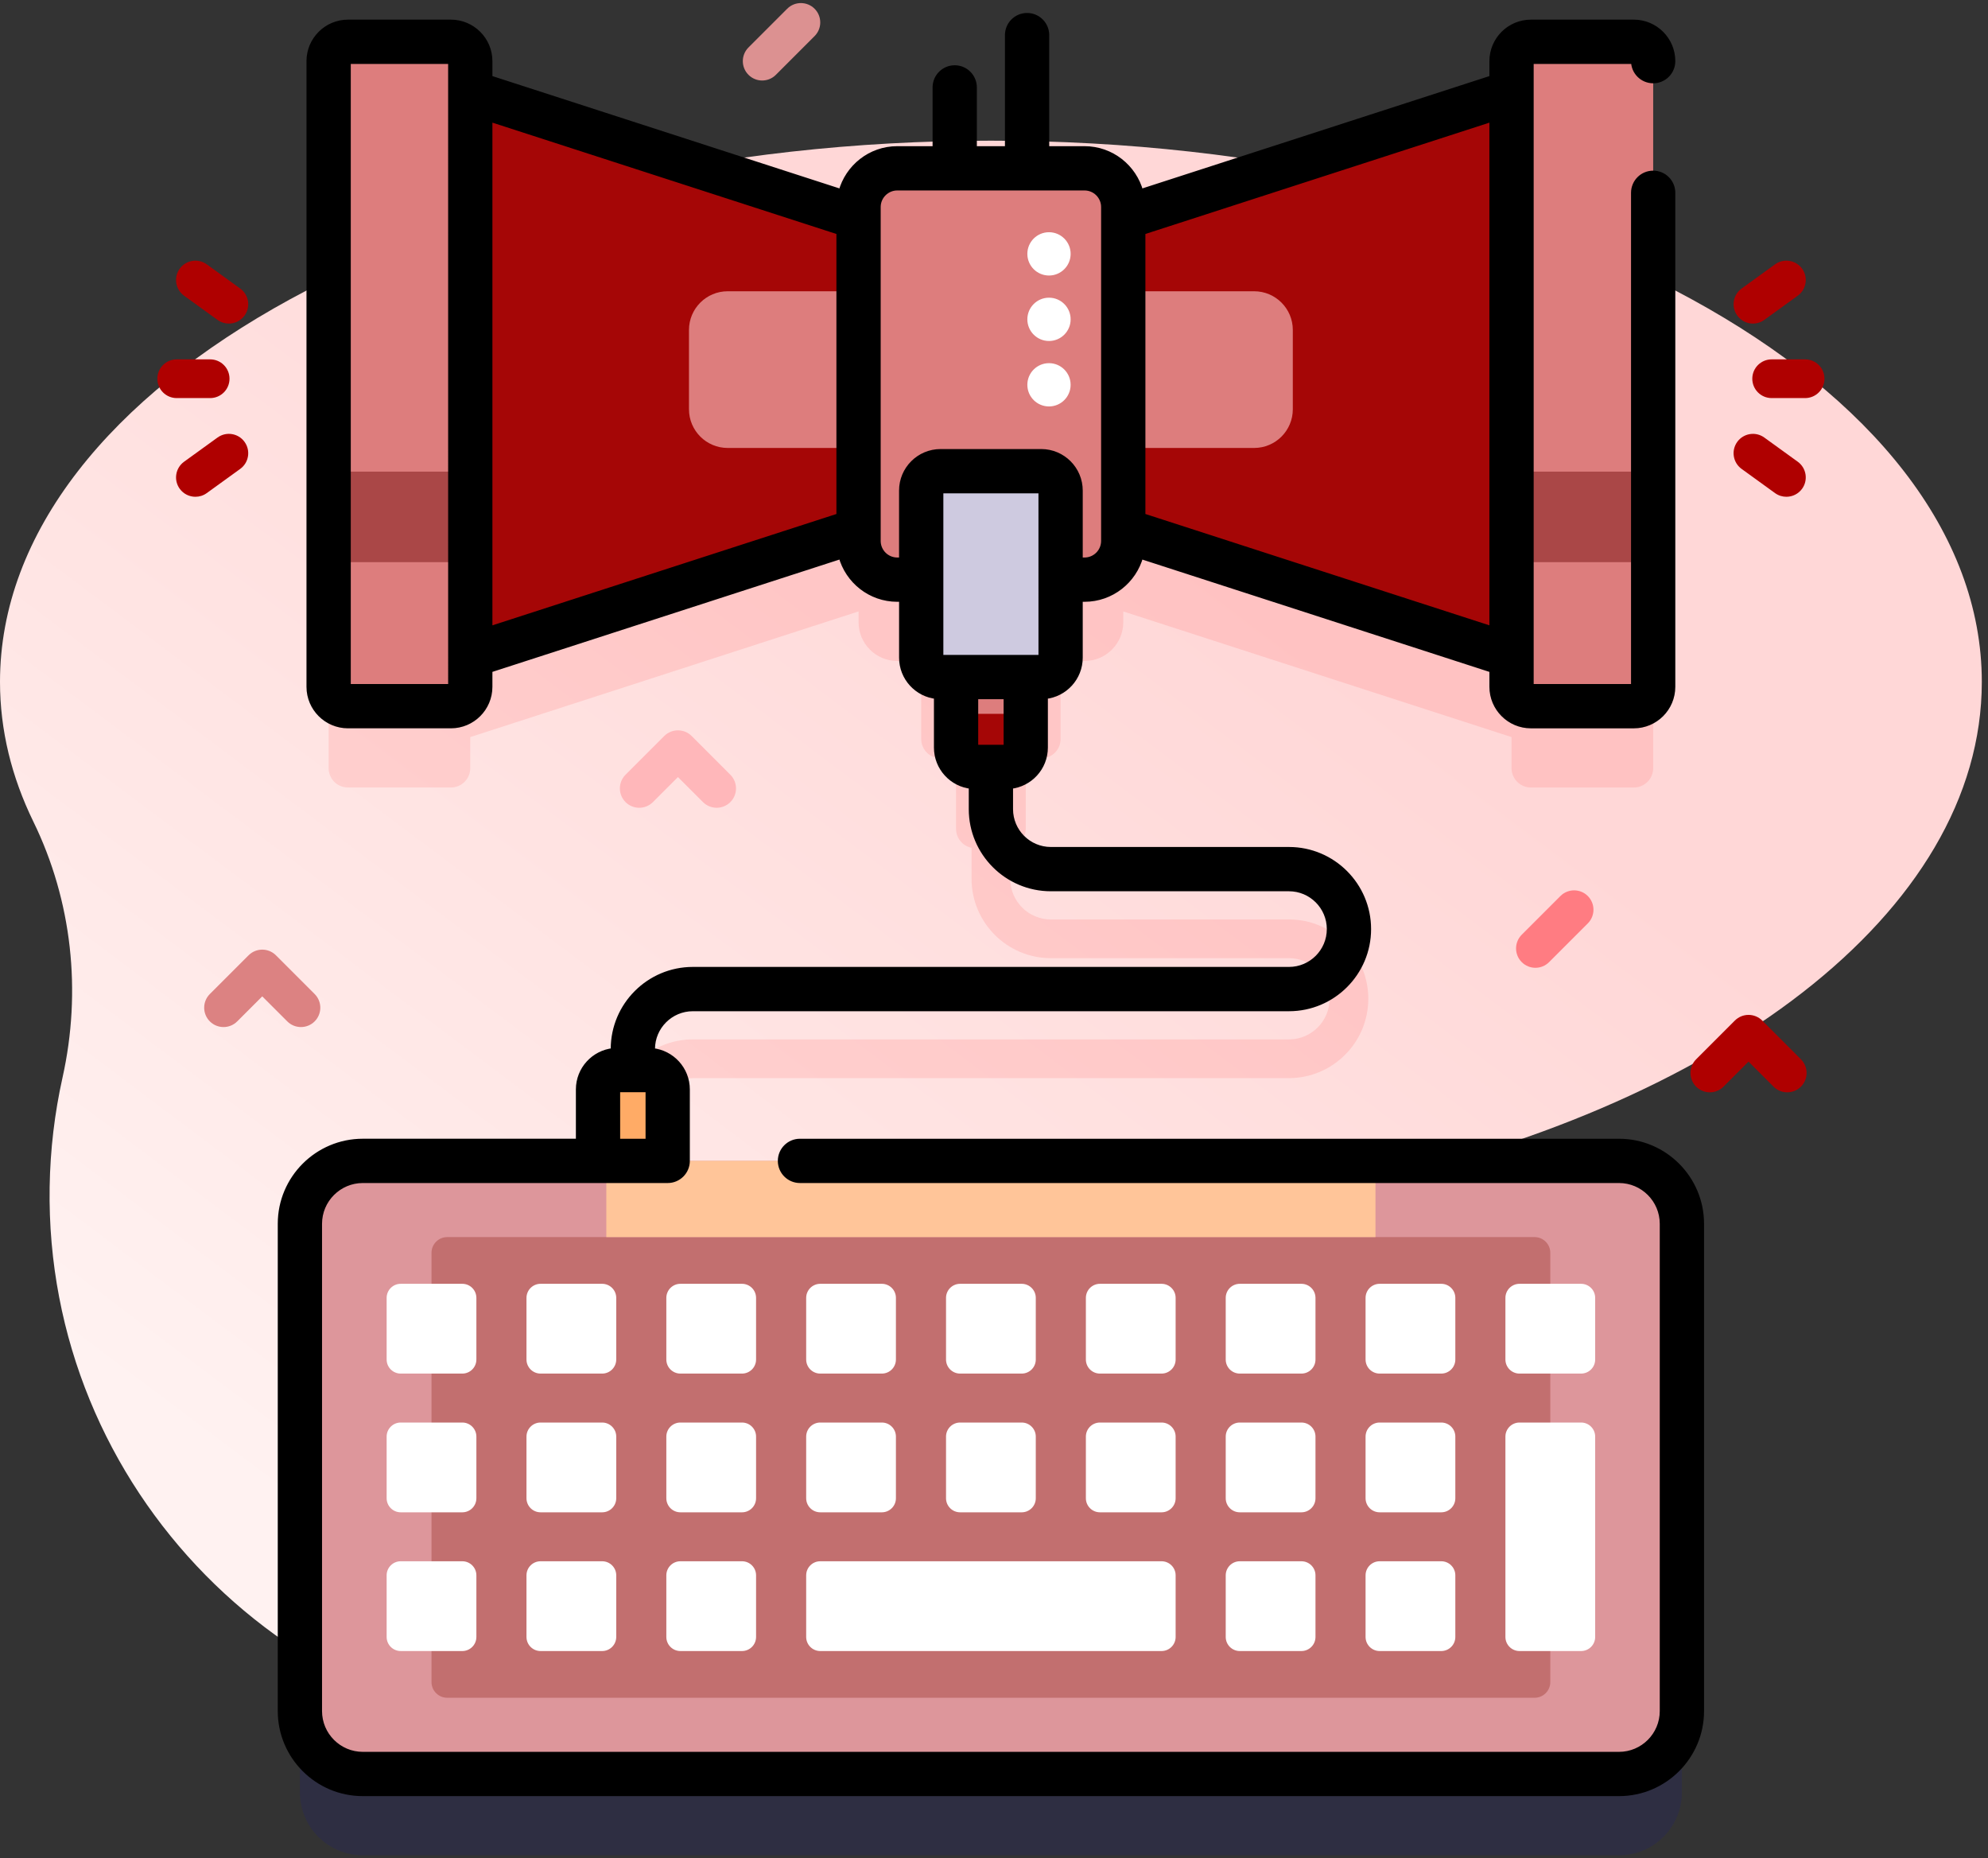 <?xml version="1.0" encoding="UTF-8"?>
<svg width="107px" height="100px" viewBox="0 0 107 100" version="1.1" xmlns="http://www.w3.org/2000/svg" xmlns:xlink="http://www.w3.org/1999/xlink">
    <rect x="0" y="0" width="107" height="100" fill="#333333" stroke="none"/>
    <!-- Generator: Sketch 63.1 (92452) - https://sketch.com -->
    <title>practitioners</title>
    <desc>Created with Sketch.</desc>
    <defs>
        <linearGradient x1="60.367%" y1="25.529%" x2="8.138%" y2="80.315%" id="linearGradient-1">
            <stop stop-color="#FFD7D7" offset="0.07%"></stop>
            <stop stop-color="#FFE4E3" offset="51.12%"></stop>
            <stop stop-color="#FFF2F1" offset="100%"></stop>
        </linearGradient>
    </defs>
    <g id="Page-1" stroke="none" stroke-width="1" fill="none" fill-rule="evenodd">
        <g id="practitioners" fill-rule="nonzero">
            <g id="marketing">
                <path d="M106.667,36.695 C106.667,20.61 82.789,7.57 53.333,7.57 C23.878,7.57 0,20.61 0,36.695 C0,39.295 0.625,41.815 1.796,44.213 C3.881,48.482 4.4,53.344 3.366,57.981 C2.942,59.883 2.704,61.854 2.672,63.876 C2.414,80.087 15.58,93.472 31.793,93.472 C43.969,93.472 54.398,86 58.748,75.391 C61.137,69.566 66.157,65.2 72.322,63.917 C92.401,59.739 106.667,49.127 106.667,36.695 Z" id="Path" fill="url(#linearGradient-1)"></path>
                <path d="M87.139,66.843 L19.528,66.843 C17.659,66.843 16.143,68.36 16.143,70.228 L16.143,96.45 C16.143,98.32 17.659,99.835 19.528,99.835 L87.139,99.835 C89.007,99.835 90.524,98.32 90.524,96.45 L90.524,70.228 C90.524,68.36 89.007,66.843 87.139,66.843 Z" id="Path" fill="#0000CC" opacity="0.1"></path>
                <path d="M87.938,6.624 L82.398,6.624 C81.821,6.624 81.356,7.089 81.356,7.666 L81.356,9.336 L60.457,16.099 L60.457,15.516 C60.457,14.365 59.524,13.433 58.374,13.433 L48.293,13.433 C47.142,13.433 46.21,14.365 46.21,15.516 L46.21,16.099 L25.31,9.336 L25.31,7.666 C25.31,7.089 24.846,6.624 24.269,6.624 L18.729,6.624 C18.154,6.624 17.688,7.089 17.688,7.666 L17.688,41.335 C17.688,41.91 18.154,42.376 18.729,42.376 L24.269,42.376 C24.846,42.376 25.31,41.91 25.31,41.335 L25.31,39.663 L46.21,32.901 L46.21,33.483 C46.21,34.634 47.142,35.567 48.293,35.567 L49.582,35.567 L49.582,39.765 C49.582,40.34 50.049,40.807 50.624,40.807 L51.458,40.807 L51.458,44.601 C51.458,45.107 51.816,45.526 52.292,45.622 L52.292,47.291 C52.292,49.645 54.206,51.56 56.56,51.56 L69.377,51.56 C70.582,51.56 71.562,52.54 71.562,53.745 C71.562,54.95 70.582,55.931 69.377,55.931 L37.29,55.931 C34.936,55.931 33.021,57.846 33.021,60.2 L33.021,61.331 C33.021,61.906 33.487,62.373 34.062,62.373 C34.638,62.373 35.104,61.906 35.104,61.331 L35.104,60.2 C35.104,58.995 36.085,58.014 37.29,58.014 L69.377,58.014 C71.731,58.014 73.646,56.099 73.646,53.745 C73.646,51.391 71.731,49.477 69.377,49.477 L56.56,49.477 C55.355,49.477 54.375,48.496 54.375,47.291 L54.375,45.622 C54.85,45.526 55.208,45.107 55.208,44.601 L55.208,40.807 L56.043,40.807 C56.618,40.807 57.085,40.34 57.085,39.765 L57.085,35.567 L58.374,35.567 C59.524,35.567 60.457,34.634 60.457,33.483 L60.457,32.901 L81.356,39.663 L81.356,41.335 C81.356,41.91 81.821,42.376 82.398,42.376 L87.938,42.376 C88.513,42.376 88.979,41.91 88.979,41.335 L88.979,7.666 C88.979,7.089 88.513,6.624 87.938,6.624 L87.938,6.624 Z" id="Path" fill="#FF0000" opacity="0.1"></path>
                <polygon id="Path" fill="#A50606" points="48.818 27.682 21.776 36.432 21.776 3.817 48.818 12.568"></polygon>
                <polygon id="Path" fill="#A50606" points="57.849 27.682 84.891 36.432 84.891 3.817 57.849 12.568"></polygon>
                <path d="M25.31,3.291 L25.31,36.96 C25.31,37.535 24.846,38.001 24.269,38.001 L18.729,38.001 C18.154,38.001 17.688,37.535 17.688,36.96 L17.688,3.291 C17.688,2.714 18.154,2.249 18.729,2.249 L24.269,2.249 C24.846,2.249 25.31,2.714 25.31,3.291 Z" id="Path" fill="#DD7D7D"></path>
                <polygon id="Path" fill="#AA4747" points="17.688 25.379 25.31 25.379 25.31 30.251 17.688 30.251"></polygon>
                <path d="M88.979,3.291 L88.979,36.96 C88.979,37.535 88.513,38.001 87.938,38.001 L82.398,38.001 C81.821,38.001 81.356,37.535 81.356,36.96 L81.356,3.291 C81.356,2.714 81.821,2.249 82.398,2.249 L87.938,2.249 C88.513,2.249 88.979,2.714 88.979,3.291 Z" id="Path" fill="#DD7D7D"></path>
                <polygon id="Path" fill="#AA4747" points="81.356 25.379 88.979 25.379 88.979 30.251 81.356 30.251"></polygon>
                <path d="M67.5,24.105 L39.167,24.105 C38.016,24.105 37.083,23.172 37.083,22.022 L37.083,17.756 C37.083,16.606 38.016,15.673 39.167,15.673 L67.5,15.673 C68.651,15.673 69.583,16.606 69.583,17.756 L69.583,22.022 C69.583,23.172 68.651,24.105 67.5,24.105 Z" id="Path" fill="#DD7D7D"></path>
                <path d="M58.374,31.192 L48.293,31.192 C47.142,31.192 46.21,30.259 46.21,29.108 L46.21,11.141 C46.21,9.99 47.142,9.058 48.293,9.058 L58.374,9.058 C59.524,9.058 60.457,9.99 60.457,11.141 L60.457,29.108 C60.457,30.259 59.524,31.192 58.374,31.192 Z" id="Path" fill="#DD7D7D"></path>
                <path d="M33.229,57.581 L34.896,57.581 C35.471,57.581 35.938,58.048 35.938,58.623 L35.938,63.778 L32.188,63.778 L32.188,58.623 C32.188,58.048 32.654,57.581 33.229,57.581 Z" id="Path" fill="#FFAB66"></path>
                <path d="M90.524,65.853 L90.524,92.075 C90.524,93.945 89.007,95.46 87.139,95.46 L19.528,95.46 C17.659,95.46 16.143,93.945 16.143,92.075 L16.143,65.853 C16.143,63.985 17.659,62.468 19.528,62.468 L87.139,62.468 C89.007,62.468 90.524,63.985 90.524,65.853 Z" id="Path" fill="#DD969B"></path>
                <path d="M82.595,91.359 L24.071,91.359 C23.604,91.359 23.225,90.98 23.225,90.513 L23.225,67.415 C23.225,66.948 23.604,66.569 24.071,66.569 L82.595,66.569 C83.063,66.569 83.442,66.948 83.442,67.415 L83.442,90.513 C83.442,90.98 83.063,91.359 82.595,91.359 Z" id="Path" fill="#C26F6F"></path>
                <g id="Group" transform="translate(20.625, 68.958)" fill="#FFFFFF">
                    <path d="M4.258,4.956 L0.942,4.956 C0.524,4.956 0.185,4.617 0.185,4.198 L0.185,0.883 C0.185,0.465 0.524,0.125 0.942,0.125 L4.258,0.125 C4.676,0.125 5.015,0.465 5.015,0.883 L5.015,4.198 C5.015,4.617 4.676,4.956 4.258,4.956 Z" id="Path"></path>
                    <path d="M11.785,4.956 L8.469,4.956 C8.051,4.956 7.712,4.617 7.712,4.198 L7.712,0.883 C7.712,0.465 8.051,0.125 8.469,0.125 L11.785,0.125 C12.203,0.125 12.543,0.465 12.543,0.883 L12.543,4.198 C12.542,4.617 12.203,4.956 11.785,4.956 Z" id="Path"></path>
                    <path d="M19.312,4.956 L15.996,4.956 C15.578,4.956 15.239,4.617 15.239,4.198 L15.239,0.883 C15.239,0.465 15.578,0.125 15.996,0.125 L19.312,0.125 C19.73,0.125 20.069,0.465 20.069,0.883 L20.069,4.198 C20.069,4.617 19.73,4.956 19.312,4.956 Z" id="Path"></path>
                    <path d="M26.839,4.956 L23.524,4.956 C23.105,4.956 22.766,4.617 22.766,4.198 L22.766,0.883 C22.766,0.465 23.105,0.125 23.524,0.125 L26.839,0.125 C27.257,0.125 27.596,0.465 27.596,0.883 L27.596,4.198 C27.596,4.617 27.257,4.956 26.839,4.956 Z" id="Path"></path>
                    <path d="M34.366,4.956 L31.051,4.956 C30.632,4.956 30.293,4.617 30.293,4.198 L30.293,0.883 C30.293,0.465 30.632,0.125 31.051,0.125 L34.366,0.125 C34.784,0.125 35.124,0.465 35.124,0.883 L35.124,4.198 C35.124,4.617 34.784,4.956 34.366,4.956 Z" id="Path"></path>
                    <path d="M41.893,4.956 L38.578,4.956 C38.159,4.956 37.82,4.617 37.82,4.198 L37.82,0.883 C37.82,0.465 38.159,0.125 38.578,0.125 L41.893,0.125 C42.311,0.125 42.651,0.465 42.651,0.883 L42.651,4.198 C42.651,4.617 42.311,4.956 41.893,4.956 Z" id="Path"></path>
                    <path d="M49.42,4.956 L46.105,4.956 C45.686,4.956 45.347,4.617 45.347,4.198 L45.347,0.883 C45.347,0.465 45.686,0.125 46.105,0.125 L49.42,0.125 C49.839,0.125 50.178,0.465 50.178,0.883 L50.178,4.198 C50.178,4.617 49.839,4.956 49.42,4.956 Z" id="Path"></path>
                    <path d="M56.947,4.956 L53.632,4.956 C53.214,4.956 52.874,4.617 52.874,4.198 L52.874,0.883 C52.874,0.465 53.213,0.125 53.632,0.125 L56.947,0.125 C57.366,0.125 57.705,0.465 57.705,0.883 L57.705,4.198 C57.705,4.617 57.366,4.956 56.947,4.956 Z" id="Path"></path>
                    <path d="M64.474,4.956 L61.159,4.956 C60.741,4.956 60.401,4.617 60.401,4.198 L60.401,0.883 C60.401,0.465 60.74,0.125 61.159,0.125 L64.474,0.125 C64.893,0.125 65.232,0.465 65.232,0.883 L65.232,4.198 C65.232,4.617 64.893,4.956 64.474,4.956 Z" id="Path"></path>
                    <path d="M4.258,12.421 L0.942,12.421 C0.524,12.421 0.185,12.082 0.185,11.663 L0.185,8.348 C0.185,7.93 0.524,7.59 0.942,7.59 L4.258,7.59 C4.676,7.59 5.015,7.929 5.015,8.348 L5.015,11.663 C5.015,12.082 4.676,12.421 4.258,12.421 Z" id="Path"></path>
                    <path d="M11.785,12.421 L8.469,12.421 C8.051,12.421 7.712,12.082 7.712,11.663 L7.712,8.348 C7.712,7.93 8.051,7.59 8.469,7.59 L11.785,7.59 C12.203,7.59 12.543,7.929 12.543,8.348 L12.543,11.663 C12.542,12.082 12.203,12.421 11.785,12.421 Z" id="Path"></path>
                    <path d="M19.312,12.421 L15.996,12.421 C15.578,12.421 15.239,12.082 15.239,11.663 L15.239,8.348 C15.239,7.93 15.578,7.59 15.996,7.59 L19.312,7.59 C19.73,7.59 20.069,7.929 20.069,8.348 L20.069,11.663 C20.069,12.082 19.73,12.421 19.312,12.421 Z" id="Path"></path>
                    <path d="M26.839,12.421 L23.524,12.421 C23.105,12.421 22.766,12.082 22.766,11.663 L22.766,8.348 C22.766,7.93 23.105,7.59 23.524,7.59 L26.839,7.59 C27.257,7.59 27.596,7.929 27.596,8.348 L27.596,11.663 C27.596,12.082 27.257,12.421 26.839,12.421 Z" id="Path"></path>
                    <path d="M34.366,12.421 L31.051,12.421 C30.632,12.421 30.293,12.082 30.293,11.663 L30.293,8.348 C30.293,7.93 30.632,7.59 31.051,7.59 L34.366,7.59 C34.784,7.59 35.124,7.929 35.124,8.348 L35.124,11.663 C35.124,12.082 34.784,12.421 34.366,12.421 Z" id="Path"></path>
                    <path d="M41.893,12.421 L38.578,12.421 C38.159,12.421 37.82,12.082 37.82,11.663 L37.82,8.348 C37.82,7.93 38.159,7.59 38.578,7.59 L41.893,7.59 C42.311,7.59 42.651,7.929 42.651,8.348 L42.651,11.663 C42.651,12.082 42.311,12.421 41.893,12.421 Z" id="Path"></path>
                    <path d="M49.42,12.421 L46.105,12.421 C45.686,12.421 45.347,12.082 45.347,11.663 L45.347,8.348 C45.347,7.93 45.686,7.59 46.105,7.59 L49.42,7.59 C49.839,7.59 50.178,7.929 50.178,8.348 L50.178,11.663 C50.178,12.082 49.839,12.421 49.42,12.421 Z" id="Path"></path>
                    <path d="M56.947,12.421 L53.632,12.421 C53.214,12.421 52.874,12.082 52.874,11.663 L52.874,8.348 C52.874,7.93 53.213,7.59 53.632,7.59 L56.947,7.59 C57.366,7.59 57.705,7.929 57.705,8.348 L57.705,11.663 C57.705,12.082 57.366,12.421 56.947,12.421 Z" id="Path"></path>
                    <path d="M4.258,19.886 L0.942,19.886 C0.524,19.886 0.185,19.546 0.185,19.128 L0.185,15.812 C0.185,15.394 0.524,15.055 0.942,15.055 L4.258,15.055 C4.676,15.055 5.015,15.394 5.015,15.812 L5.015,19.128 C5.015,19.546 4.676,19.886 4.258,19.886 Z" id="Path"></path>
                    <path d="M11.785,19.886 L8.469,19.886 C8.051,19.886 7.712,19.546 7.712,19.128 L7.712,15.812 C7.712,15.394 8.051,15.055 8.469,15.055 L11.785,15.055 C12.203,15.055 12.543,15.394 12.543,15.812 L12.543,19.128 C12.542,19.546 12.203,19.886 11.785,19.886 Z" id="Path"></path>
                    <path d="M19.312,19.886 L15.996,19.886 C15.578,19.886 15.239,19.546 15.239,19.128 L15.239,15.812 C15.239,15.394 15.578,15.055 15.996,15.055 L19.312,15.055 C19.73,15.055 20.069,15.394 20.069,15.812 L20.069,19.128 C20.069,19.546 19.73,19.886 19.312,19.886 Z" id="Path"></path>
                    <path d="M41.893,15.055 L23.524,15.055 C23.105,15.055 22.766,15.394 22.766,15.812 L22.766,19.128 C22.766,19.546 23.105,19.886 23.524,19.886 L41.893,19.886 C42.311,19.886 42.651,19.546 42.651,19.128 L42.651,15.812 C42.651,15.394 42.311,15.055 41.893,15.055 Z" id="Path"></path>
                    <path d="M49.42,19.886 L46.105,19.886 C45.686,19.886 45.347,19.546 45.347,19.128 L45.347,15.812 C45.347,15.394 45.686,15.055 46.105,15.055 L49.42,15.055 C49.839,15.055 50.178,15.394 50.178,15.812 L50.178,19.128 C50.178,19.546 49.839,19.886 49.42,19.886 Z" id="Path"></path>
                    <path d="M56.947,19.886 L53.632,19.886 C53.214,19.886 52.874,19.546 52.874,19.128 L52.874,15.812 C52.874,15.394 53.213,15.055 53.632,15.055 L56.947,15.055 C57.366,15.055 57.705,15.394 57.705,15.812 L57.705,19.128 C57.705,19.546 57.366,19.886 56.947,19.886 Z" id="Path"></path>
                    <path d="M64.474,7.59 L61.159,7.59 C60.741,7.59 60.401,7.929 60.401,8.348 L60.401,19.128 C60.401,19.546 60.741,19.886 61.159,19.886 L64.474,19.886 C64.893,19.886 65.232,19.547 65.232,19.128 L65.232,8.348 C65.232,7.929 64.893,7.59 64.474,7.59 Z" id="Path"></path>
                </g>
                <polygon id="Path" fill="#FFC599" points="32.634 62.468 74.032 62.468 74.032 66.569 32.634 66.569"></polygon>
                <path d="M55.208,35.072 L55.208,40.226 C55.208,40.804 54.742,41.268 54.167,41.268 L52.5,41.268 C51.925,41.268 51.458,40.804 51.458,40.226 L51.458,35.072 L55.208,35.072 Z" id="Path" fill="#A50606"></path>
                <polygon id="Path" fill="#DD7D7D" points="51.458 35.072 55.208 35.072 55.208 38.412 51.458 38.412"></polygon>
                <path d="M56.043,36.432 L50.624,36.432 C50.049,36.432 49.582,35.965 49.582,35.39 L49.582,26.397 C49.582,25.822 50.049,25.355 50.624,25.355 L56.043,25.355 C56.618,25.355 57.085,25.822 57.085,26.397 L57.085,35.39 C57.085,35.965 56.618,36.432 56.043,36.432 Z" id="Path" fill="#CECAE0"></path>
                <path d="M97.156,19.338 L95.355,19.338 C94.78,19.338 94.314,19.804 94.314,20.379 C94.314,20.955 94.78,21.421 95.355,21.421 L97.156,21.421 C97.732,21.421 98.198,20.955 98.198,20.379 C98.198,19.804 97.732,19.338 97.156,19.338 Z" id="Path" fill="#AF0000"></path>
                <path d="M94.349,17.413 C94.561,17.413 94.774,17.348 94.959,17.215 L96.76,15.912 C97.226,15.575 97.331,14.924 96.994,14.458 C96.656,13.992 96.005,13.887 95.539,14.224 L93.738,15.527 C93.272,15.864 93.167,16.515 93.504,16.981 C93.708,17.263 94.026,17.413 94.349,17.413 Z" id="Path" fill="#AF0000"></path>
                <path d="M96.76,24.846 L94.959,23.544 C94.493,23.207 93.841,23.312 93.504,23.778 C93.167,24.244 93.272,24.895 93.738,25.232 L95.539,26.535 C95.724,26.668 95.937,26.732 96.149,26.732 C96.472,26.732 96.79,26.582 96.994,26.301 C97.331,25.835 97.226,25.184 96.76,24.846 L96.76,24.846 Z" id="Path" fill="#AF0000"></path>
                <path d="M11.311,21.421 C11.887,21.421 12.353,20.955 12.353,20.379 C12.353,19.804 11.887,19.338 11.311,19.338 L9.51,19.338 C8.935,19.338 8.469,19.804 8.469,20.379 C8.469,20.955 8.935,21.421 9.51,21.421 L11.311,21.421 Z" id="Path" fill="#AF0000"></path>
                <path d="M12.929,15.527 L11.128,14.224 C10.661,13.887 10.01,13.992 9.673,14.458 C9.336,14.924 9.441,15.575 9.907,15.912 L11.708,17.215 C11.893,17.348 12.106,17.412 12.318,17.412 C12.641,17.412 12.959,17.262 13.163,16.981 C13.5,16.515 13.395,15.864 12.929,15.527 L12.929,15.527 Z" id="Path" fill="#AF0000"></path>
                <path d="M11.708,23.544 L9.907,24.846 C9.441,25.184 9.336,25.835 9.673,26.301 C9.877,26.583 10.195,26.732 10.518,26.732 C10.73,26.732 10.943,26.668 11.127,26.535 L12.929,25.232 C13.395,24.895 13.5,24.244 13.162,23.778 C12.826,23.311 12.175,23.207 11.708,23.544 L11.708,23.544 Z" id="Path" fill="#AF0000"></path>
                <path d="M87.14,61.427 L43.056,61.427 C42.481,61.427 42.015,61.893 42.015,62.469 C42.015,63.044 42.481,63.51 43.056,63.51 L87.14,63.51 C88.432,63.51 89.483,64.562 89.483,65.854 L89.483,92.075 C89.483,93.367 88.432,94.419 87.14,94.419 L19.527,94.419 C18.235,94.419 17.183,93.367 17.183,92.075 L17.183,65.854 C17.183,64.562 18.235,63.51 19.527,63.51 L35.938,63.51 C36.513,63.51 36.979,63.044 36.979,62.469 L36.979,58.623 C36.979,57.545 36.155,56.655 35.104,56.55 L35.104,56.45 C35.104,55.245 36.085,54.265 37.29,54.265 L69.377,54.265 C71.731,54.265 73.646,52.35 73.646,49.996 C73.646,47.642 71.731,45.727 69.377,45.727 L56.56,45.727 C55.355,45.727 54.375,44.747 54.375,43.542 L54.375,42.3 C55.426,42.195 56.25,41.306 56.25,40.227 L56.25,37.463 C57.302,37.359 58.126,36.469 58.126,35.39 L58.126,32.233 L58.374,32.233 C59.815,32.233 61.028,31.251 61.388,29.922 L80.314,36.046 L80.314,36.959 C80.314,38.108 81.249,39.043 82.397,39.043 L87.937,39.043 C89.086,39.043 90.02,38.108 90.02,36.959 L90.02,10.375 C90.02,9.799 89.554,9.333 88.979,9.333 C88.403,9.333 87.937,9.799 87.937,10.375 L87.937,36.959 L82.397,36.959 L82.397,3.29 L87.937,3.29 L87.937,3.291 C87.937,3.866 88.403,4.332 88.979,4.332 C89.554,4.332 90.02,3.866 90.02,3.29 C90.02,2.141 89.086,1.207 87.937,1.207 L82.397,1.207 C81.249,1.207 80.314,2.141 80.314,3.29 L80.314,4.204 L61.388,10.328 C61.028,8.998 59.815,8.016 58.374,8.016 L56.322,8.016 L56.322,1.889 C56.322,1.314 55.856,0.848 55.281,0.848 C54.705,0.848 54.239,1.314 54.239,1.889 L54.239,8.016 L52.427,8.016 L52.427,4.704 C52.427,4.129 51.961,3.662 51.386,3.662 C50.81,3.662 50.344,4.129 50.344,4.704 L50.344,8.016 L48.293,8.016 C46.852,8.016 45.639,8.998 45.279,10.328 L26.353,4.204 L26.353,3.29 C26.353,2.141 25.418,1.207 24.269,1.207 L18.73,1.207 C17.581,1.207 16.646,2.141 16.646,3.29 L16.646,36.959 C16.646,38.108 17.581,39.042 18.73,39.042 L24.27,39.042 C25.418,39.042 26.353,38.108 26.353,36.959 L26.353,36.045 L45.279,29.921 C45.639,31.251 46.852,32.233 48.293,32.233 L48.541,32.233 L48.541,35.39 C48.541,36.469 49.365,37.358 50.417,37.463 L50.417,40.227 C50.417,41.305 51.241,42.195 52.292,42.3 L52.292,43.541 C52.292,45.895 54.207,47.81 56.561,47.81 L69.377,47.81 C70.582,47.81 71.563,48.79 71.563,49.995 C71.563,51.2 70.582,52.181 69.377,52.181 L37.29,52.181 C34.936,52.181 33.021,54.096 33.021,56.45 L33.021,56.55 C31.97,56.654 31.146,57.544 31.146,58.622 L31.146,61.426 L19.527,61.426 C17.086,61.426 15.1,63.412 15.1,65.853 L15.1,92.074 C15.1,94.515 17.086,96.501 19.527,96.501 L87.14,96.501 C89.581,96.501 91.567,94.515 91.567,92.074 L91.567,65.853 C91.567,63.413 89.581,61.427 87.14,61.427 Z M18.73,36.959 L18.73,3.29 L24.27,3.29 L24.271,36.959 L18.73,36.959 Z M26.353,6.393 L45.168,12.481 L45.168,27.768 L26.353,33.856 L26.353,6.393 Z M52.5,37.474 L54.167,37.474 L54.168,40.227 L52.5,40.227 L52.5,37.474 Z M50.624,35.39 L50.624,26.397 L56.043,26.397 L56.044,35.39 L50.624,35.39 Z M80.314,33.856 L61.499,27.768 L61.499,12.481 L80.314,6.394 L80.314,33.856 Z M48.54,26.397 L48.54,30.15 L48.293,30.15 C47.719,30.15 47.251,29.683 47.251,29.108 L47.251,11.141 C47.251,10.567 47.719,10.099 48.293,10.099 L58.374,10.099 C58.948,10.099 59.415,10.567 59.415,11.141 L59.415,29.108 C59.415,29.683 58.948,30.15 58.374,30.15 L58.126,30.15 L58.126,26.397 C58.126,25.248 57.191,24.314 56.043,24.314 L50.624,24.314 C49.475,24.314 48.54,25.248 48.54,26.397 L48.54,26.397 Z M33.228,58.623 L34.896,58.623 L34.896,61.427 L33.229,61.427 L33.228,58.623 Z" id="Shape" stroke="#000000" stroke-width="0.3" fill="#000000"></path>
                <circle id="Oval" fill="#FFFFFF" cx="56.46" cy="13.661" r="1.165"></circle>
                <circle id="Oval" fill="#FFFFFF" cx="56.46" cy="17.184" r="1.165"></circle>
                <path d="M57.624,20.707 C57.624,21.35 57.103,21.871 56.46,21.871 C55.816,21.871 55.295,21.35 55.295,20.707 C55.295,20.064 55.816,19.542 56.46,19.542 C57.103,19.542 57.624,20.064 57.624,20.707" id="Path" fill="#FFFFFF"></path>
                <path d="M82.64,52.078 C82.374,52.078 82.107,51.976 81.904,51.772 C81.497,51.366 81.497,50.706 81.904,50.299 L83.987,48.216 C84.394,47.809 85.054,47.809 85.46,48.216 C85.867,48.623 85.867,49.282 85.46,49.689 L83.377,51.772 C83.174,51.976 82.907,52.078 82.64,52.078 L82.64,52.078 Z" id="Path" fill="#FF7C82"></path>
                <path d="M41.023,4.332 C40.756,4.332 40.49,4.23 40.286,4.027 C39.879,3.62 39.879,2.96 40.286,2.554 L42.37,0.47 C42.776,0.064 43.436,0.064 43.843,0.47 C44.25,0.877 44.25,1.537 43.843,1.943 L41.759,4.027 C41.556,4.23 41.29,4.332 41.023,4.332 Z" id="Path" fill="#DC9191"></path>
                <path d="M16.198,55.267 C15.932,55.267 15.665,55.165 15.462,54.962 L14.115,53.615 L12.768,54.962 C12.361,55.369 11.702,55.369 11.295,54.962 C10.888,54.555 10.888,53.896 11.295,53.489 L13.379,51.406 C13.785,50.999 14.445,50.999 14.852,51.406 L16.935,53.489 C17.342,53.896 17.342,54.555 16.935,54.962 C16.731,55.165 16.465,55.267 16.198,55.267 Z" id="Path" fill="#DC8282"></path>
                <path d="M38.572,43.467 C38.306,43.467 38.039,43.365 37.836,43.162 L36.489,41.815 L35.142,43.162 C34.735,43.569 34.076,43.569 33.669,43.162 C33.262,42.755 33.262,42.095 33.669,41.689 L35.752,39.605 C36.159,39.199 36.819,39.199 37.226,39.605 L39.309,41.689 C39.716,42.095 39.716,42.755 39.309,43.162 C39.105,43.365 38.839,43.467 38.572,43.467 Z" id="Path" fill="#FFB7BA"></path>
                <path d="M96.195,58.779 C95.928,58.779 95.661,58.677 95.458,58.474 L94.111,57.127 L92.765,58.474 C92.358,58.881 91.698,58.881 91.292,58.474 C90.885,58.067 90.885,57.407 91.292,57.001 L93.375,54.917 C93.781,54.511 94.441,54.511 94.848,54.917 L96.931,57.001 C97.338,57.407 97.338,58.067 96.931,58.474 C96.728,58.677 96.461,58.779 96.195,58.779 Z" id="Path" fill="#AF0000"></path>
            </g>
        </g>
    </g>
</svg>